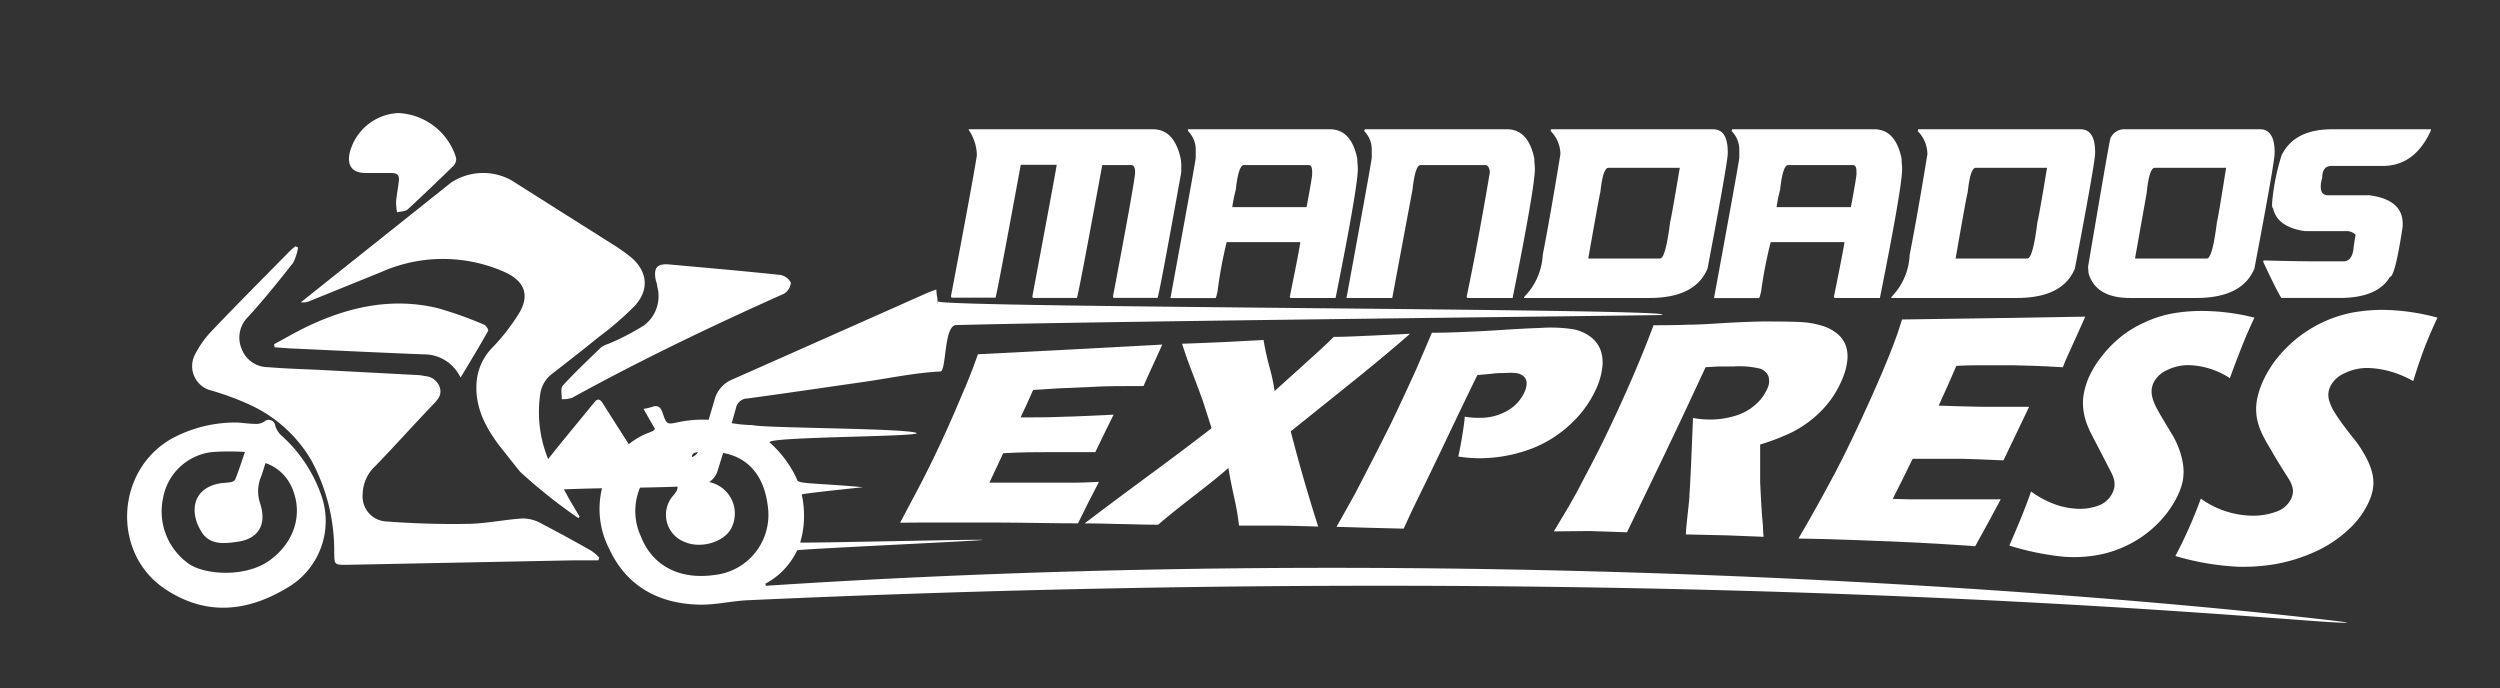 <svg id="Capa_1" data-name="Capa 1" xmlns="http://www.w3.org/2000/svg" viewBox="0 0 273.1 75.16"><rect x="0" y="0" width="273.1" height="75.16" fill="#333333" stroke="none"/><defs><style>.cls-1{fill:#fff;}</style></defs><title>LogoCurva</title><path class="cls-1" d="M105.82,14.12h20.11c1.52,0,2.51,1,3,3a4,4,0,0,1,.11,1.1v.6q-2.43,13.49-2.59,13.72h-4.75c-.08,0-.11-.07-.11-.2Q124,19.63,124,18.83c0-.53-.15-.8-.45-.8h-3.14q-2.59,14.12-2.77,14.52h-4.75c-.07,0-.11-.07-.11-.2Q115.1,20,115.44,18h-3.93q-2.6,14.12-2.76,14.52H104c-.07,0-.11-.07-.11-.2q2.33-12.24,2.82-15.32v-.1a5,5,0,0,0-.89-2.71Z"/><path class="cls-1" d="M129.75,14.12h15.52q2.34,0,3,3.21c0,.45.06.82.06,1.1q0,2-2.43,14.12H141l-.11-.1q1-4.89,1.16-6H134a48.43,48.43,0,0,0-1,5.41c-.1.46-.18.7-.22.7h-4.92q2.76-15,2.76-15.32v-1a2.84,2.84,0,0,0-.83-1.91Zm4.86,8.51h8.12c.41-2.18.61-3.38.61-3.6v-.3c0-.47-.13-.7-.39-.7h-7.06c-.4,0-.7.9-.89,2.7A16.55,16.55,0,0,0,134.61,22.63Z"/><path class="cls-1" d="M149.09,14.12h15.52c1.55,0,2.57,1.07,3,3.21,0,.45.06.82.06,1.1q0,2-2.43,14.12h-4.92l-.11-.1q1.22-5.81,2.54-13.62v-.1c-.08-.47-.24-.7-.49-.7h-7.07c-.4,0-.69.9-.89,2.7l-2.21,11.82h-5q2.76-15,2.76-15.32v-1a2.87,2.87,0,0,0-.82-1.91Z"/><path class="cls-1" d="M169.41,14.12h17.73c1.07,0,1.6.84,1.6,2.51v.1q0,1-2.21,12.61-1.34,3.21-6.35,3.21h-13.7v-.1a7,7,0,0,0,2.05-4.61q.83-4.26,1.93-11a3.62,3.62,0,0,0-1.05-2.51Zm4.09,14.12h7.84c.41,0,.77-1.33,1.11-4q.11-.33,1.05-5.91h-7.79c-.41,0-.7.9-.89,2.7C174.79,21,174.35,23.44,173.5,28.24Z"/><path class="cls-1" d="M189.21,14.12h15.52q2.34,0,3,3.21c0,.45.06.82.06,1.1q0,2-2.43,14.12h-4.92l-.11-.1q1-4.89,1.16-6h-8.06a48.43,48.43,0,0,0-1.05,5.41c-.11.46-.18.7-.22.7h-4.92q2.76-15,2.76-15.32v-1a2.84,2.84,0,0,0-.83-1.91Zm4.86,8.51h8.12c.41-2.18.61-3.38.61-3.6v-.3c0-.47-.13-.7-.39-.7h-7.07c-.39,0-.69.9-.88,2.7A16.55,16.55,0,0,0,194.07,22.63Z"/><path class="cls-1" d="M209.54,14.12h17.73c1.07,0,1.6.84,1.6,2.51v.1q0,1-2.21,12.61-1.33,3.21-6.35,3.21h-13.7v-.1a7,7,0,0,0,2-4.61q.84-4.26,1.94-11a3.62,3.62,0,0,0-1.05-2.51Zm4.09,14.12h7.84c.4,0,.77-1.33,1.1-4q.12-.33,1.05-5.91h-7.79c-.4,0-.69.9-.88,2.7C214.91,21,214.47,23.44,213.63,28.24Z"/><path class="cls-1" d="M232.07,14.12h14.81c1.06,0,1.6.84,1.6,2.51v.1q0,1-2.21,12.61-1.34,3.21-6.35,3.21h-7.24q-3.74,0-4.53-2.71l-.05-.7q2.21-13.07,2.43-14A1.66,1.66,0,0,1,232.07,14.12Zm1.16,14.12h7.85c.4,0,.77-1.33,1.1-4q.12-.33,1-5.91h-7.79c-.4,0-.7.9-.88,2.7C234.52,21,234.08,23.44,233.23,28.24Z"/><path class="cls-1" d="M254.79,14.12h10.77v.1q-1.74,3.91-5.3,3.91h-5.58c-.66,0-1,.43-1,1.3a2.83,2.83,0,0,0-.16,1c0,.6.27.9.83.9h4.47c2.43.32,3.65,1.35,3.65,3.11v.3q-.84,5.51-1.39,5.5-1.35,2.31-5.52,2.31h-6.35q-.57-.93-2-4s.06,0,.06-.1q4.08.11,6.35.1H256c.6,0,1-.47,1.1-1.4s.22-1.37.22-1.5a1.3,1.3,0,0,0-1-.4h-4.53c-2-.29-3.19-1.12-3.48-2.51-.07,0-.11-.16-.11-.5a23.58,23.58,0,0,1,1.05-5.3C250.19,15.06,252,14.12,254.79,14.12Z"/><path class="cls-1" d="M98.33,57.1c1.52-2.85,2.51-4.73,3.24-6.21s1.59-3.29,2.63-5.68S106,41,106.34,40.05l.49-1.35,10.29-.53,9.84-.53-.23.53c-.07.13-.27.59-.62,1.36s-.45,1-.75,1.64c-.15.35-.3.69-.44,1-2.26,0-4.18,0-5.74.1l-3.48.15-2.84.18c-.56,1.27-.83,1.86-1.37,3,1.39,0,3,0,4.86-.08.66,0,2.43-.09,5.3-.22-.58,1.16-1.23,2.5-2,4.09-2,0-3.54,0-4.62,0-1.6,0-3.41,0-5.44.12l-1.51,3.22h2l3.68,0,3.59,0q.81,0,2.7-.09c-.73,1.39-1.48,2.87-2.29,4.53-2.77,0-5.82-.08-9.19-.09-3.06,0-4.6,0-7.72,0Z"/><path class="cls-1" d="M118.48,57.18c2-1.53,4.41-3.32,7.23-5.4s5-3.73,6.64-5c-.35-1.12-.53-1.68-.89-2.8-.18-.51-.44-1.23-.79-2.16s-.52-1.34-.86-2.27c-.21-.58-.44-1.24-.68-2,1.54-.05,3.13-.12,4.75-.19l4.15-.22a29,29,0,0,0,.64,2.93,20.78,20.78,0,0,1,.57,2.65c.77-.71,1.78-1.6,3-2.71s2.43-2.18,3.46-3.21c1.27,0,2.66-.08,4.16-.14l4.17-.2c-1.34,1.18-3.3,2.84-5.84,4.89L141,47.12c.7,2.72,1.67,6.25,3,10.4-1.84-.05-3.21-.09-4.13-.1-1.52,0-3,0-4.52,0a28.33,28.33,0,0,0-.51-3c-.27-1.21-.49-2.31-.65-3.3-.75.67-1.9,1.6-3.46,2.81s-3,2.34-4.22,3.39c-1.65,0-3-.06-3.92-.07S120.16,57.17,118.48,57.18Z"/><path class="cls-1" d="M146,57.55c.83-1.47,1.25-2.21,2.08-3.72,1.55-3,2.33-4.48,3.89-7.61,1.06-2.22,1.59-3.36,2.64-5.66.28-.62.54-1.25.81-1.87l1-2.34c1.57,0,2.84-.06,3.81-.1s2.22-.1,3.89-.21,3.07-.18,4.22-.22a15.93,15.93,0,0,1,3.59.16,4.45,4.45,0,0,1,1.84.83,3.23,3.23,0,0,1,1.06,1.39,4,4,0,0,1,.21,1.87,7.59,7.59,0,0,1-.57,2.17,12,12,0,0,1-3,4.18,13,13,0,0,1-4.63,2.76,16.18,16.18,0,0,1-5.32.88,15.59,15.59,0,0,1-2.22-.19c.12-.49.26-1.21.42-2.18s.26-1.7.29-2.17a8.49,8.49,0,0,0,1.64.12,5.87,5.87,0,0,0,3.13-.84,4.46,4.46,0,0,0,1.77-2,2.43,2.43,0,0,0,.22-1,1,1,0,0,0-.35-.71,1.6,1.6,0,0,0-.84-.34,7.25,7.25,0,0,0-1.19,0c-.45,0-.91,0-1.41.08l-1.59.14c-1.05,2.14-2.18,4.49-3.37,7-2.17,4.56-3.43,7.07-3.82,7.91s-.52,1.13-.87,1.87l-3.57-.09Z"/><path class="cls-1" d="M169.74,58.05c1-1.67,2-3.3,2.78-4.8s1.75-3.29,2.77-5.39,2.07-4.37,3.09-6.74,1.75-4.23,2.25-5.59q2.35,0,3.81-.06c1,0,2.25-.08,3.72-.17s2.9-.15,4.28-.18c1.61,0,3,0,4.25.06a9.56,9.56,0,0,1,2.4.42,4.71,4.71,0,0,1,1.63.87,3.16,3.16,0,0,1,.88,1.19,3.62,3.62,0,0,1,.21,1.6,6.75,6.75,0,0,1-.5,2,10.75,10.75,0,0,1-1.25,2.31,11.23,11.23,0,0,1-1.84,2,12.36,12.36,0,0,1-2.42,1.63,24.43,24.43,0,0,1-3.52,1.36c0,.91,0,1.36,0,2.26,0,.62,0,1.25,0,1.88.1,2,.14,3,.31,4.81,0,.2,0,.58.07,1.13l-4.09-.16-4.4-.1c0-.5.11-1.45.27-2.95.07-.63.12-1.12.12-1.47.06-.78.11-1.89.18-3.36.08-1.95.13-2.95.2-4.94a10.45,10.45,0,0,0,1.94.17,9.31,9.31,0,0,0,2.68-.41,5.74,5.74,0,0,0,2.22-1.23,4.89,4.89,0,0,0,1.29-1.75,1.86,1.86,0,0,0,.11-1.35,1.46,1.46,0,0,0-1-.84,9.73,9.73,0,0,0-2.79-.22c-.44,0-.9,0-1.39,0s-1,.06-1.68.08c-1.11,2.39-2.5,5.38-4.12,8.77s-3.16,6.55-4.47,9.27l-4.05-.14Z"/><path class="cls-1" d="M196.46,58.83c1.47-2.48,2.84-5,3.91-7s2.49-4.94,4.1-8.53,2.46-5.84,2.83-6.92c.2-.6.3-.9.48-1.48l10.37-.15,9.64-.16c-.1.24-.16.36-.26.59l-.71,1.59-.91,2q-.3.66-.57,1.35c-2.14-.13-4-.2-5.46-.22l-3.37,0c-.59,0-1.52,0-2.8.07-.73,1.7-1.12,2.58-1.93,4.34,1.38.05,3,.1,4.77.13.64,0,2.36,0,5.11,0-.8,1.65-1.73,3.63-2.8,5.85-1.91-.09-3.41-.14-4.47-.17-1.57,0-3.38,0-5.45,0-.88,1.81-1.33,2.7-2.18,4.38l2,.05,3.68,0,3.52,0c.51,0,1.39,0,2.6,0-.94,1.76-1.88,3.49-2.79,5.12-2.59-.19-5.49-.37-8.86-.51-3.07-.13-4.69-.18-7.9-.28Z"/><path class="cls-1" d="M219.5,59.6c1-2.29,1.84-4.34,2.37-5.91a10.37,10.37,0,0,0,2.64,1.41,8.2,8.2,0,0,0,2.29.47,5.81,5.81,0,0,0,2.46-.35,2.72,2.72,0,0,0,1.5-1.36,2.84,2.84,0,0,0,.21-.62,2.49,2.49,0,0,0,0-.67,3.31,3.31,0,0,0-.28-.84L229,48.45c-.4-.75-.68-1.29-.82-1.63a7.11,7.11,0,0,1-.57-1.9,5.85,5.85,0,0,1,0-1.77,8.37,8.37,0,0,1,.55-1.88A10.73,10.73,0,0,1,229.54,39a12.39,12.39,0,0,1,2-2.09,11.74,11.74,0,0,1,2.67-1.66,12.47,12.47,0,0,1,3.06-1,18.24,18.24,0,0,1,3-.28,23.4,23.4,0,0,1,6,.73c-.43.92-.8,1.76-1.12,2.54s-.85,2.13-1.56,4.07a8.59,8.59,0,0,0-2.37-1.09,8.35,8.35,0,0,0-2.07-.33,5.21,5.21,0,0,0-2.42.54,2.94,2.94,0,0,0-1.49,1.41,2.49,2.49,0,0,0-.2.78,2.73,2.73,0,0,0,.11.89,5.84,5.84,0,0,0,.48,1.14q.33.63,1.08,1.86l.7,1.16a9.75,9.75,0,0,1,.59,1.28,7.78,7.78,0,0,1,.42,1.47,5.6,5.6,0,0,1,.11,1.31,5.25,5.25,0,0,1-.17,1.17,8,8,0,0,1-.48,1.26,11.2,11.2,0,0,1-2.3,3.16,12,12,0,0,1-3.29,2.29,12.32,12.32,0,0,1-3.5,1.08,14.93,14.93,0,0,1-3.33.13A30,30,0,0,1,219.5,59.6Z"/><path class="cls-1" d="M237.64,60.74a50.45,50.45,0,0,0,2.78-6.27,9.86,9.86,0,0,0,5.43,1.86,7.36,7.36,0,0,0,2.8-.43,2.79,2.79,0,0,0,1.64-1.42,2.32,2.32,0,0,0,.18-.63,1.64,1.64,0,0,0-.06-.68,3,3,0,0,0-.38-.84c-.83-1.3-1.24-1.95-2-3.28a18.13,18.13,0,0,1-.92-1.66,6.8,6.8,0,0,1-.6-1.94,5.88,5.88,0,0,1,.05-1.82,9.24,9.24,0,0,1,.65-2,12.27,12.27,0,0,1,1.48-2.43A14.83,14.83,0,0,1,250.87,37,14,14,0,0,1,257,34.14a18.68,18.68,0,0,1,3.12-.29,23.47,23.47,0,0,1,6.15.85c-.47,1-.86,1.9-1.19,2.71s-.85,2.24-1.46,4.22a11.37,11.37,0,0,0-2.67-1.1,9.94,9.94,0,0,0-2.24-.33,5.62,5.62,0,0,0-2.59.57,3.13,3.13,0,0,0-1.57,1.46,2.29,2.29,0,0,0-.2.81,2.33,2.33,0,0,0,.15.91,4.93,4.93,0,0,0,.57,1.16A21.35,21.35,0,0,0,256.41,47c.35.47.54.7.91,1.16a12.49,12.49,0,0,1,.84,1.26,8.79,8.79,0,0,1,.72,1.44,5.7,5.7,0,0,1,.35,1.29,4.1,4.1,0,0,1,0,1.16,5.23,5.23,0,0,1-.35,1.26,9.18,9.18,0,0,1-2.3,3.25,13.35,13.35,0,0,1-3.79,2.5,18.14,18.14,0,0,1-4.27,1.31,21,21,0,0,1-4.06.28A29.16,29.16,0,0,1,237.64,60.74Z"/><path class="cls-1" d="M65.36,61.21c-.89,0-1.78,0-2.67,0l-24.81.49c-1.35,0-1.34,0-1.37-1.3A20.71,20.71,0,0,0,34,50.27a15,15,0,0,0-6.88-6.13,31,31,0,0,0-4-1.47,2.74,2.74,0,0,1-1.86-3.86,10.75,10.75,0,0,1,1.9-2.69c2.8-2.94,5.66-5.81,8.51-8.7a7.34,7.34,0,0,1,.6-.51l.29.12A5.3,5.3,0,0,1,32,28.74c-1.58,2-3.18,4-4.9,5.88a3.14,3.14,0,0,0-.7,3.49,3.07,3.07,0,0,0,2.89,2c1.89.16,3.78.21,5.67.3l10.63.56c.29,0,.59.07.89.12a1.8,1.8,0,0,1,1.58,1.29c.21.78-.22,1.26-.74,1.8-2.12,2.21-4.16,4.5-6.29,6.7a4.28,4.28,0,0,0-1.41,3.09,2.73,2.73,0,0,0,2.65,3c2.87.21,5.76.31,8.64.26,2,0,4.06-.45,6.1-.59a4.07,4.07,0,0,1,2,.48c1.9,1,3.75,2,5.61,3.06a5.78,5.78,0,0,1,.84.73Z"/><path class="cls-1" d="M84.07,48.33a12.06,12.06,0,0,1,2.54,3.14,8.65,8.65,0,0,1,.49,1c.16.4,2.35.31,7.15.75.11,0-6.69.69-6.67.8a10.31,10.31,0,0,1,.25,2.32,9.77,9.77,0,0,1-.42,2.92c0,.1,20-.38,19.92-.28s-20.17,1-20.25,1.14a8,8,0,0,1-3.48,3.65l.07.22c92.87-6.09,172.71,3.95,172.72,4-.35.63-67.65-7.26-174.5-2.43-1.86.06-3.71.54-5.55.49-4.39-.11-7.88-2-9.77-6.06a9.5,9.5,0,0,1,.71-9.94,7.72,7.72,0,0,1,3.59-2.78,5.16,5.16,0,0,0,.49-.21s.08-.08.19-.21c-.39-.67-.8-1.38-1.25-2.18a8.64,8.64,0,0,0,.88-.2c.66-.27,1,0,1.2.63.45,1.31.47,1.29,1.8,1a12.7,12.7,0,0,1,5.1,0,15.32,15.32,0,0,0,2.94.34c1.16.33,15.72.33,17.76.81S83.69,47.67,84.07,48.33Zm-6.78,1c-1.9.06-1.9.06-1.49,1.92,0,.09,0,.17,0,.26.07.74.41,1,1.21,1.09a3.51,3.51,0,0,1,2.88,5.1c-.78,1.5-3.24,2.25-5,1.54a3.18,3.18,0,0,1-1.3-5.16c.49-.56.6-1,.14-1.54a5.46,5.46,0,0,1-.38-.72c-.81-1.54-1.09-1.58-2.34-.29a3.94,3.94,0,0,0-.45.56A6.59,6.59,0,0,0,70,58.57c1.25,3.25,4.26,4.79,8.06,4.24a6.59,6.59,0,0,0,5.86-7.09C83.57,51.52,81.19,49.25,77.29,49.36Z"/><path class="cls-1" d="M26,46.16c.6.05,1.29.14,2,.15a1.64,1.64,0,0,0,.88-.26.71.71,0,0,1,1.18.42,2.41,2.41,0,0,0,.57,1A15.81,15.81,0,0,1,35.06,54a8.43,8.43,0,0,1-3.79,10.27c-4.3,2.57-8.73,3-13.09.17-6-3.85-5.62-13,.57-16.52A14.57,14.57,0,0,1,26,46.16Zm3,4.44c-.18.54-.3,1-.47,1.44A4.14,4.14,0,0,0,28.42,55c.75,2.35-.2,3.87-2.51,4.19-1.41.19-3,.39-3.91-1.11-1.35-2.17-1-4.9,2.31-5.32a7,7,0,0,0,.8-.08c.22,0,.52-.15.59-.31.37-.93.68-1.89,1.06-3a28.26,28.26,0,0,0-3.46,0,6.14,6.14,0,0,0-5.48,5,7,7,0,0,0,2.78,7.2c1.7,1.22,6.17,1.56,8.82-.33s3.78-5,2.46-8A4.88,4.88,0,0,0,29.05,50.6Z"/><path class="cls-1" d="M73,28.88c4.08.37,8.15.72,12.21,1.15a1.61,1.61,0,0,1,1.18.85,1.52,1.52,0,0,1-.78,1.22c-7.84,3.51-15.59,7.21-23.12,11.36a3.13,3.13,0,0,1-1.12.15c0-.5-.15-1.2.11-1.49,1.34-1.46,2.78-2.82,4.21-4.2a3.26,3.26,0,0,1,.8-.37,27.22,27.22,0,0,0,3.86-2,4,4,0,0,0,1.44-4.28c0-.24-.11-.47-.16-.71C71.38,29.28,71.78,28.8,73,28.88Z"/><path class="cls-1" d="M29.94,37.6c1.18-.63,2.33-1.31,3.54-1.89,4.56-2.19,9.31-3.25,14.33-2.05a42.68,42.68,0,0,1,5.08,1.81c.21.08.5.56.43.68-.92,1.64-1.89,3.25-3,5.08-.19-.31-.27-.47-.37-.61a4.4,4.4,0,0,0-3.68-1.91c-4.87-.19-9.72-.43-14.58-.65L30,37.94Z"/><path class="cls-1" d="M43.52,12.35a6.93,6.93,0,0,1,6.31,4.91,1.09,1.09,0,0,1-.29.85c-1.65,1.61-3.32,3.21-5,4.76-.26.24-.77.22-1.17.32A6.62,6.62,0,0,1,43.27,22c.07-.74.21-1.47.3-2.21s-.26-.9-.9-.89c-.9,0-1.8,0-2.7,0-1.47,0-2.08-.78-1.77-2.2A5.74,5.74,0,0,1,43.52,12.35Z"/><path class="cls-1" d="M74.36,53.15c-4.24.17-9.19.13-13.42.34a1.22,1.22,0,0,1-.54,0c-.53-.22-1.31-.37-1.49-.77A2.06,2.06,0,0,1,59.22,51c1.83-2.38,3.77-4.67,5.66-7,.41-.51.66-.44,1,.11,1,1.59,2,3.14,3,4.72.8,1.27.8,1.27,2.58,1.09,3,0,4,.46,4.7-.4a5.57,5.57,0,0,0,.55-1.33c.46-1.49.9-3,1.34-4.49a3.31,3.31,0,0,1,2-2.27Q90.66,36.73,101.29,32c.29-.13.59-.22,1-.38,0,.44.09.76.09,1.07,0,1.75.09-1.51.08.23,0,.7,82.9.79,79,1.49-1.13.06-61.1.68-77,1.1-1.37,0-1.05,5-1.73,5.07-2.78.14-5.54.73-8.3,1.13-4.26.61-8.51,1.24-12.77,1.82a1.28,1.28,0,0,0-1.25,1c-.67,2.37-1.33,4.74-2.08,7.09C77.45,53.63,74.91,53.13,74.36,53.15Z"/><path class="cls-1" d="M62.24,54.63l1.07,1.79-.13.18a58,58,0,0,1-6.37-5.07c-.85-1.05-1-1.26-2.16-2.72-1.54-2-2.73-4.19-2.6-6.84a6.06,6.06,0,0,1,1.74-4,22.42,22.42,0,0,0,2.91-3.75c1.21-2,.58-3.53-1.57-4.5a16.6,16.6,0,0,0-13.49,0l-7.77,3.15a1.8,1.8,0,0,1-1,.15l5.33-4.25q5.54-4.41,11.07-8.82a6.37,6.37,0,0,1,6.57-.27l5.61,3.55.38.24.81.51,4.62,2.92c.48.31.95.64,1.41,1,2,1.49,2.36,3.61.73,5.45a34,34,0,0,1-4,3.47c-1.7,1.38-3.43,2.73-5.16,4.07A3.35,3.35,0,0,0,59,43.16a13.55,13.55,0,0,0,1.21,7.73C60.51,51.48,62.24,54.63,62.24,54.63Z"/></svg>